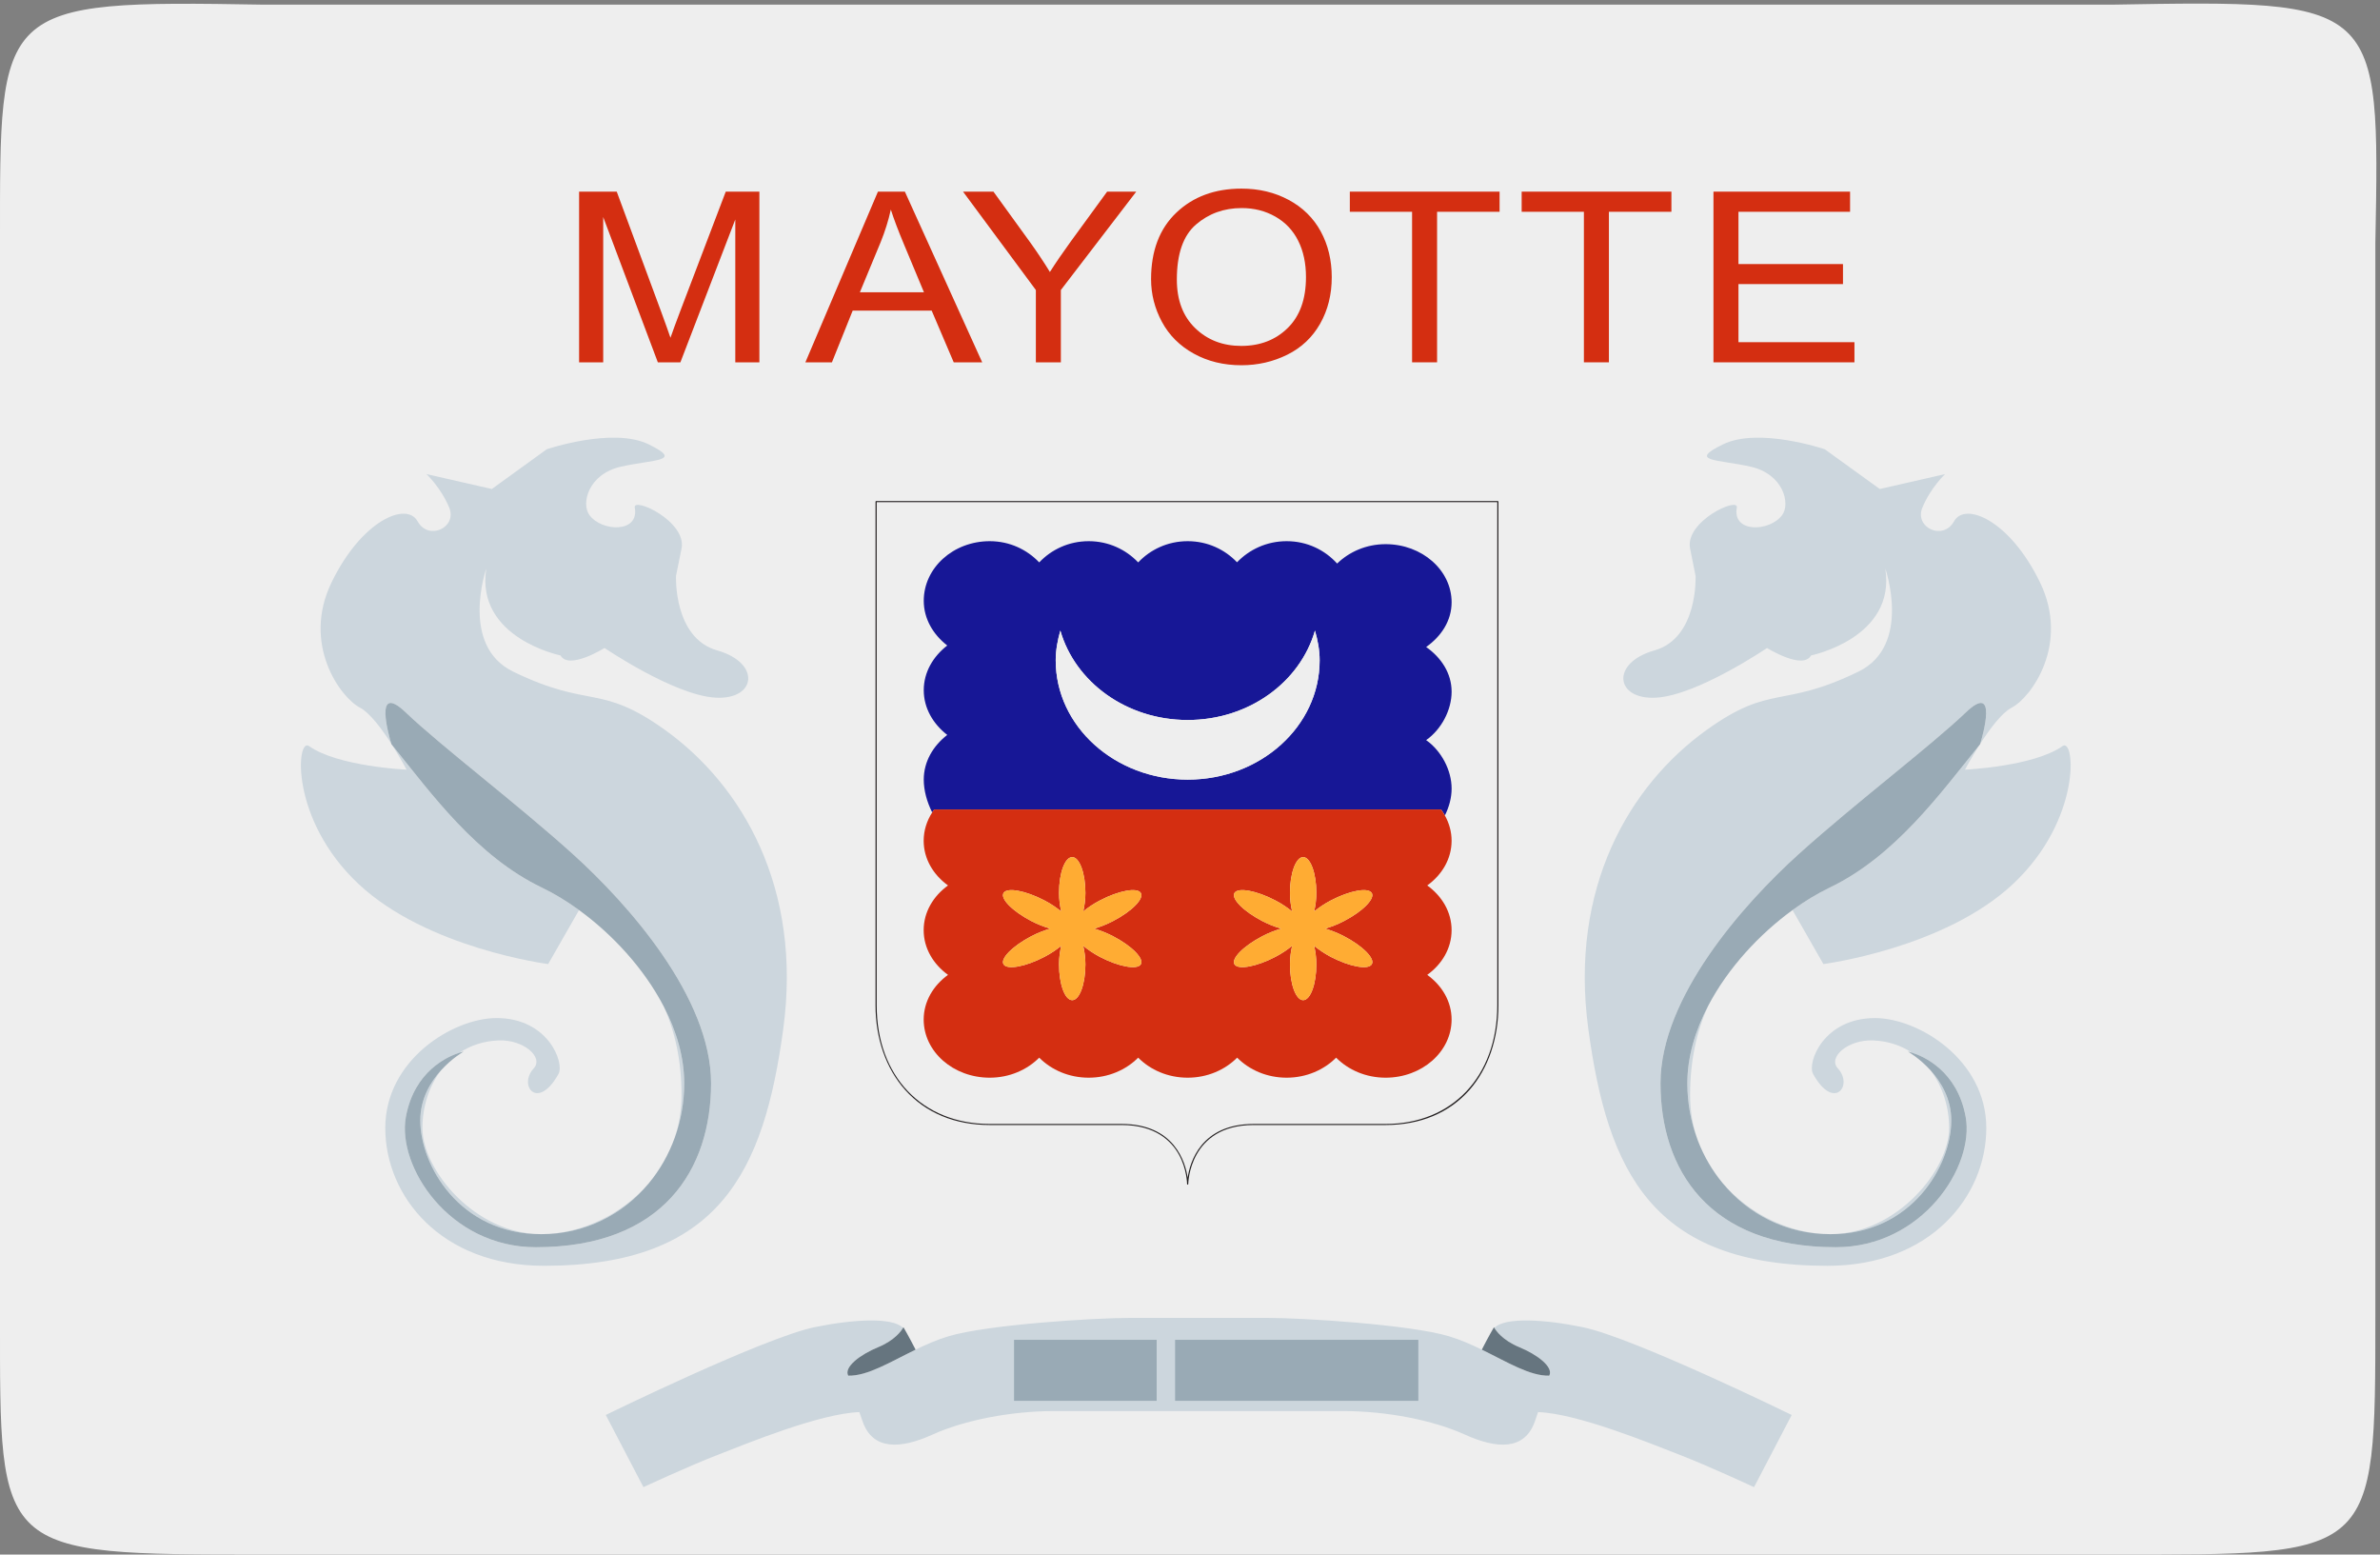 <?xml version="1.0" encoding="UTF-8"?>
<svg width="513px" height="335px" viewBox="0 0 513 335" version="1.1" xmlns="http://www.w3.org/2000/svg" xmlns:xlink="http://www.w3.org/1999/xlink">
    <rect x="0" y="0" width="513" height="335" fill="#808080" stroke="none"/>
    <!-- Generator: Sketch 52.5 (67469) - http://www.bohemiancoding.com/sketch -->
    <title>mayotte</title>
    <desc>Created with Sketch.</desc>
    <g id="menu" stroke="none" stroke-width="1" fill="none" fill-rule="evenodd">
        <g id="mayotte" transform="translate(-1, 0)">
            <g id="Group" transform="translate(257, 167.823) scale(-1, 1) rotate(-180) translate(-257, -167.823) translate(0, 0.323)">
                <path d="M456.111,334.319 L57.889,334.319 C-8.05799871e-13,335.323 1,334.319 1,282.935 L1,51.71 C0.999,0.325 1.41664458e-13,0.326 57.889,0.326 L456.111,0.326 C513,0.326 513,-0.677 513,51.71 L513,282.935 C514,335.323 514,335.323 456.111,334.319 Z" id="Path" fill="#EEEEEE"></path>
                <g transform="translate(124.75, 256.29)" fill="#D42E11">
                    <path d="M1.073,0.954 L1.073,37.736 L9.184,37.736 L18.823,11.692 C19.711,9.267 20.36,7.453 20.766,6.248 C21.229,7.586 21.951,9.55 22.934,12.144 L32.684,37.736 L39.934,37.736 L39.934,0.954 L34.739,0.954 L34.739,31.739 L22.906,0.954 L18.045,0.954 L6.268,32.265 L6.268,0.954 L1.073,0.954 Z" id="Path"></path>
                    <path d="M49.847,0.954 L65.486,37.736 L71.293,37.736 L87.959,0.954 L81.82,0.954 L77.07,12.094 L60.042,12.094 L55.57,0.954 L49.847,0.954 Z M61.597,16.057 L75.404,16.057 L71.154,26.243 C69.858,29.338 68.895,31.879 68.265,33.87 C67.746,31.511 67.015,29.17 66.07,26.845 L61.597,16.057 Z" id="Shape" fill-rule="nonzero"></path>
                    <path d="M99.525,0.954 L99.525,16.535 L83.83,37.736 L90.386,37.736 L98.414,26.646 C99.895,24.572 101.275,22.498 102.552,20.424 C103.775,22.348 105.256,24.514 106.998,26.922 L114.886,37.736 L121.164,37.736 L104.914,16.535 L104.914,0.954 L99.525,0.954 Z" id="Path"></path>
                    <path d="M124.36,18.867 C124.36,24.972 126.175,29.752 129.804,33.206 C133.434,36.66 138.119,38.387 143.859,38.387 C147.618,38.387 151.007,37.575 154.026,35.954 C157.044,34.332 159.345,32.069 160.929,29.167 C162.511,26.265 163.304,22.974 163.304,19.294 C163.304,15.564 162.471,12.227 160.804,9.283 C159.136,6.34 156.776,4.11 153.721,2.597 C150.665,1.083 147.369,0.326 143.833,0.326 C139.999,0.326 136.572,1.163 133.554,2.835 C130.535,4.507 128.248,6.791 126.692,9.684 C125.138,12.579 124.36,15.639 124.36,18.867 Z M129.915,18.793 C129.915,14.36 131.234,10.868 133.873,8.318 C136.511,5.767 139.821,4.491 143.804,4.491 C147.86,4.491 151.197,5.78 153.817,8.355 C156.438,10.93 157.749,14.585 157.749,19.319 C157.749,22.313 157.189,24.926 156.067,27.159 C154.947,29.392 153.309,31.123 151.151,32.352 C148.993,33.582 146.572,34.197 143.886,34.197 C140.071,34.197 136.79,33.014 134.04,30.646 C131.29,28.28 129.915,24.328 129.915,18.793 Z" id="Shape" fill-rule="nonzero"></path>
                    <polygon id="Path" points="180.619 0.954 180.619 33.395 167.201 33.395 167.201 37.736 199.48 37.736 199.48 33.395 186.007 33.395 186.007 0.954"></polygon>
                    <polygon id="Path" points="217.654 0.954 217.654 33.395 204.238 33.395 204.238 37.736 236.516 37.736 236.516 33.395 223.044 33.395 223.044 0.954"></polygon>
                    <polygon id="Path" points="245.581 0.954 245.581 37.736 275.025 37.736 275.025 33.395 250.969 33.395 250.969 22.129 273.498 22.129 273.498 17.814 250.969 17.814 250.969 5.294 275.969 5.294 275.969 0.953 245.581 0.953"></polygon>
                </g>
                <g transform="translate(64.75, 14.677)">
                    <path d="M149.58,78.214 L178.024,78.214 C185.303,78.214 188.745,74.759 190.352,71.861 C192.1,68.71 192.121,65.512 192.121,65.48 C192.121,65.418 192.178,65.368 192.246,65.368 C192.315,65.368 192.371,65.418 192.371,65.48 C192.371,65.608 192.532,78.214 206.469,78.214 L234.912,78.214 C242.396,78.214 248.65,80.832 253,85.784 C257.016,90.359 259.23,96.835 259.23,104.018 L259.23,212.553 C259.23,212.615 259.174,212.666 259.105,212.666 L125.09,212.666 C125.021,212.666 124.965,212.615 124.965,212.553 L124.965,104.018 C124.965,96.862 127.233,90.386 131.35,85.783 C135.78,80.832 142.084,78.214 149.58,78.214 Z M125.215,212.44 L258.981,212.44 L258.981,104.018 C258.981,88.718 249.309,78.44 234.915,78.44 L206.471,78.44 C195.081,78.44 192.732,70.167 192.249,66.841 C191.765,70.167 189.416,78.44 178.026,78.44 L149.583,78.44 C135.009,78.44 125.216,88.719 125.216,104.018 L125.215,212.44 Z" id="Shape" fill="#231F20" fill-rule="nonzero"></path>
                    <path d="M246.864,146.218 C247.169,145.802 247.441,145.366 247.69,144.919 C248.609,146.762 249.139,148.748 249.139,150.715 C249.139,154.671 246.92,158.859 243.649,161.158 C246.92,163.444 249.139,167.632 249.139,171.589 C249.139,175.545 246.92,178.925 243.649,181.223 C246.92,183.523 249.139,186.901 249.139,190.857 C249.139,197.768 242.768,203.382 234.916,203.382 C230.735,203.382 227.065,201.724 224.463,199.206 C221.86,202.084 218.049,204.024 213.583,204.024 C209.245,204.024 205.504,202.2 202.887,199.476 C200.285,202.212 196.559,204.024 192.249,204.024 C187.925,204.024 184.185,202.2 181.583,199.451 C178.965,202.201 175.225,204.024 170.916,204.024 C166.593,204.024 162.852,202.2 160.25,199.451 C157.632,202.201 153.893,204.024 149.584,204.024 C141.719,204.024 135.361,198.282 135.361,191.178 C135.361,187.286 137.395,183.907 140.424,181.544 C137.395,179.193 135.361,175.814 135.361,171.91 C135.361,168.018 137.395,164.639 140.424,162.276 C137.395,159.925 135.361,156.547 135.361,152.642 C135.361,150.358 136.024,147.881 137.181,145.57 C137.322,145.79 137.468,146.008 137.623,146.219 L246.864,146.218 Z M192.25,165.491 C205.491,165.491 216.512,173.699 219.685,184.76 C220.282,182.692 220.695,180.573 220.695,178.337 C220.695,164.156 207.966,152.645 192.25,152.645 C176.549,152.645 163.805,164.155 163.805,178.337 C163.805,180.573 164.218,182.692 164.8,184.76 C167.986,173.699 179.009,165.491 192.25,165.491 Z" id="Shape" fill="#171796" fill-rule="nonzero"></path>
                    <path d="M135.346,100.935 C135.346,94.025 141.718,88.411 149.583,88.411 C153.849,88.411 157.632,90.107 160.249,92.727 C162.851,90.107 166.635,88.411 170.915,88.411 C175.181,88.411 178.965,90.107 181.581,92.727 C184.184,90.107 187.968,88.411 192.248,88.411 C196.514,88.411 200.298,90.107 202.914,92.727 C205.516,90.107 209.3,88.411 213.58,88.411 C217.846,88.411 221.63,90.107 224.246,92.727 C226.849,90.107 230.632,88.411 234.912,88.411 C242.764,88.411 249.135,94.025 249.135,100.935 C249.135,104.841 247.072,108.271 243.887,110.57 C247.074,112.869 249.135,116.299 249.135,120.204 C249.135,124.108 247.072,127.539 243.887,129.838 C247.074,132.137 249.135,135.566 249.135,139.472 C249.135,141.43 248.602,143.274 247.686,144.917 C247.436,145.364 247.164,145.8 246.86,146.215 L137.619,146.215 C137.464,146.004 137.319,145.786 137.178,145.566 C136.024,143.768 135.344,141.692 135.344,139.472 C135.344,135.566 137.42,132.136 140.591,129.838 C137.42,127.538 135.344,124.108 135.344,120.204 C135.344,116.299 137.42,112.868 140.591,110.57 C137.424,108.271 135.346,104.841 135.346,100.935 Z M176.166,118.9 C180.248,116.78 182.921,114.057 182.14,112.823 C181.344,111.603 177.404,112.322 173.322,114.442 C171.9,115.2 170.734,116.009 169.739,116.819 C170.009,115.637 170.208,114.327 170.208,112.824 C170.208,108.56 168.928,105.116 167.363,105.116 C165.784,105.116 164.518,108.559 164.518,112.824 C164.518,114.327 164.716,115.638 164.986,116.819 C163.991,116.023 162.825,115.2 161.387,114.455 C157.306,112.322 153.352,111.603 152.57,112.823 C151.787,114.044 154.461,116.767 158.544,118.9 C159.98,119.645 161.345,120.158 162.611,120.531 C161.345,120.904 159.98,121.417 158.544,122.162 C154.463,124.295 151.789,127.005 152.57,128.239 C153.352,129.459 157.306,128.74 161.387,126.607 C162.824,125.862 163.99,125.04 164.986,124.243 C164.716,125.425 164.518,126.735 164.518,128.238 C164.518,132.502 165.784,135.946 167.363,135.946 C168.928,135.946 170.208,132.503 170.208,128.238 C170.208,126.735 170.009,125.424 169.739,124.243 C170.734,125.053 171.886,125.862 173.322,126.607 C177.404,128.74 181.344,129.459 182.14,128.239 C182.923,127.006 180.249,124.283 176.166,122.162 C174.73,121.417 173.379,120.904 172.113,120.531 C173.379,120.158 174.73,119.645 176.166,118.9 Z M231.917,112.823 C231.121,111.603 227.181,112.322 223.1,114.442 C221.678,115.2 220.511,116.009 219.516,116.806 C219.786,115.624 219.985,114.315 219.985,112.824 C219.985,108.56 218.705,105.116 217.14,105.116 C215.575,105.116 214.295,108.559 214.295,112.824 C214.295,114.327 214.494,115.638 214.764,116.819 C213.769,116.023 212.602,115.2 211.165,114.455 C207.084,112.322 203.13,111.603 202.347,112.823 C201.565,114.044 204.239,116.767 208.321,118.9 C209.757,119.645 211.109,120.158 212.389,120.531 C211.109,120.904 209.757,121.417 208.321,122.162 C204.24,124.295 201.566,127.005 202.347,128.239 C203.13,129.459 207.084,128.74 211.165,126.607 C212.601,125.862 213.768,125.04 214.764,124.243 C214.494,125.425 214.295,126.735 214.295,128.238 C214.295,132.502 215.575,135.946 217.14,135.946 C218.705,135.946 219.985,132.503 219.985,128.238 C219.985,126.747 219.786,125.424 219.516,124.243 C220.511,125.053 221.678,125.862 223.1,126.607 C227.181,128.74 231.121,129.459 231.917,128.239 C232.7,127.006 230.026,124.283 225.944,122.162 C224.521,121.417 223.156,120.904 221.89,120.531 C223.156,120.158 224.521,119.645 225.944,118.9 C230.026,116.779 232.714,114.056 231.917,112.823 Z" id="Shape" fill="#D42E11" fill-rule="nonzero"></path>
                    <path d="M163.805,178.337 C163.805,164.156 176.548,152.645 192.25,152.645 C207.965,152.645 220.695,164.155 220.695,178.337 C220.695,180.573 220.282,182.692 219.685,184.76 C216.514,173.7 205.491,165.491 192.25,165.491 C179.009,165.491 167.986,173.699 164.801,184.76 C164.218,182.692 163.805,180.572 163.805,178.337 Z" id="Path" fill="#EEEEEE"></path>
                    <g transform="translate(151.25, 105)" fill="#FFAC33" id="Path">
                        <path d="M30.89,23.238 C30.094,24.458 26.154,23.739 22.073,21.606 C20.636,20.861 19.484,20.052 18.489,19.242 C18.759,20.424 18.957,21.734 18.957,23.237 C18.957,27.501 17.677,30.945 16.113,30.945 C14.534,30.945 13.268,27.502 13.268,23.237 C13.268,21.734 13.466,20.423 13.736,19.242 C12.741,20.038 11.575,20.861 10.137,21.606 C6.056,23.739 2.103,24.458 1.32,23.238 C0.537,22.005 3.211,19.294 7.294,17.161 C8.73,16.416 10.095,15.902 11.361,15.53 C10.095,15.157 8.73,14.644 7.294,13.898 C3.212,11.766 0.539,9.042 1.32,7.822 C2.103,6.601 6.056,7.321 10.137,9.453 C11.574,10.199 12.74,11.02 13.736,11.818 C13.466,10.635 13.268,9.326 13.268,7.823 C13.268,3.559 14.534,0.115 16.113,0.115 C17.677,0.115 18.957,3.558 18.957,7.823 C18.957,9.326 18.759,10.637 18.489,11.818 C19.484,11.008 20.65,10.199 22.073,9.441 C26.154,7.322 30.094,6.601 30.89,7.822 C31.672,9.055 28.999,11.778 24.916,13.898 C23.48,14.644 22.129,15.157 20.863,15.53 C22.129,15.902 23.48,16.416 24.916,17.161 C28.997,19.282 31.671,22.005 30.89,23.238 Z"></path>
                        <path d="M74.694,13.9 C73.271,14.645 71.906,15.158 70.64,15.531 C71.906,15.904 73.271,16.417 74.694,17.162 C78.775,19.282 81.449,22.005 80.668,23.239 C79.871,24.459 75.931,23.74 71.85,21.607 C70.427,20.862 69.261,20.053 68.266,19.243 C68.536,20.425 68.735,21.749 68.735,23.238 C68.735,27.502 67.455,30.946 65.89,30.946 C64.325,30.946 63.045,27.503 63.045,23.238 C63.045,21.735 63.244,20.424 63.514,19.243 C62.519,20.039 61.352,20.862 59.915,21.607 C55.834,23.74 51.88,24.459 51.097,23.239 C50.315,22.006 52.989,19.295 57.071,17.162 C58.508,16.417 59.859,15.904 61.139,15.531 C59.859,15.158 58.508,14.645 57.071,13.9 C52.99,11.767 50.316,9.044 51.097,7.823 C51.88,6.603 55.834,7.322 59.915,9.455 C61.351,10.2 62.517,11.022 63.514,11.819 C63.244,10.637 63.045,9.327 63.045,7.824 C63.045,3.56 64.325,0.116 65.89,0.116 C67.455,0.116 68.735,3.559 68.735,7.824 C68.735,9.315 68.536,10.624 68.266,11.806 C69.261,11.01 70.427,10.201 71.85,9.442 C75.931,7.323 79.871,6.603 80.668,7.823 C81.464,9.056 78.776,11.779 74.694,13.9 Z"></path>
                    </g>
                    <path d="M111.861,34.653 C100.91,32.405 66.82,15.732 66.82,15.732 L74.941,0.176 C74.941,0.176 84.655,4.71 91.226,7.242 C97.296,9.604 112.972,16.048 121.484,16.35 C121.699,15.723 121.933,15.048 122.191,14.31 C124.381,8.093 130.34,8.375 137.21,11.485 C144.094,14.606 154.106,16.572 163.507,16.572 L194.469,16.572 L194.781,16.572 L225.757,16.572 C235.159,16.572 245.171,14.606 252.04,11.485 C258.924,8.376 264.869,8.093 267.072,14.31 C267.33,15.048 267.562,15.723 267.776,16.35 C276.293,16.053 291.955,9.604 298.04,7.242 C304.611,4.711 314.325,0.176 314.325,0.176 L322.446,15.732 C322.446,15.732 288.355,32.405 277.376,34.653 C269.42,36.298 260.636,36.892 258.356,34.49 C258.692,33.914 260.114,31.822 263.774,30.318 C267.5,28.789 271.184,26.078 270.188,24.203 C270.188,24.202 270.186,24.202 270.186,24.201 C266.036,24.092 261.151,27.128 255.651,29.809 C253.405,30.904 251.059,31.941 248.614,32.679 C240.151,35.222 217.012,36.648 209.489,36.648 L194.782,36.648 L194.47,36.648 L179.764,36.648 C172.255,36.648 149.115,35.222 140.653,32.679 C138.202,31.941 135.852,30.904 133.602,29.809 C128.095,27.128 123.21,24.094 119.081,24.201 C119.081,24.202 119.08,24.202 119.08,24.203 C118.085,26.078 121.767,28.789 125.494,30.318 C129.157,31.824 130.567,33.918 130.899,34.492 C128.616,36.892 119.836,36.297 111.861,34.653 Z M194.781,30.609 L236.722,30.609 L236.722,20.089 L194.781,20.089 L194.781,30.609 Z M157.904,30.609 L182.494,30.609 L182.494,20.089 L157.904,20.089 L157.904,30.609 Z" id="Shape" fill="#CCD6DD" fill-rule="nonzero"></path>
                    <g transform="translate(118.75, 23.71)" fill="#66757F" id="Path">
                        <path d="M6.741,6.608 C3.015,5.08 -0.669,2.369 0.328,0.493 C0.328,0.492 0.329,0.492 0.329,0.491 C4.459,0.384 9.344,3.418 14.85,6.099 C13.464,8.829 12.23,10.938 12.23,10.938 C12.23,10.938 12.201,10.879 12.145,10.783 C11.815,10.209 10.405,8.114 6.741,6.608 Z"></path>
                        <path d="M151.435,0.491 C151.435,0.492 151.436,0.492 151.436,0.493 C152.431,2.369 148.749,5.08 145.023,6.608 C141.363,8.113 139.941,10.204 139.605,10.78 C139.548,10.877 139.519,10.937 139.519,10.937 C139.519,10.937 138.285,8.829 136.9,6.099 C142.4,3.418 147.284,0.383 151.435,0.491 Z"></path>
                    </g>
                    <g transform="translate(153.75, 18.065)" fill="#99AAB5" id="Rectangle">
                        <rect x="1.075" y="0.711" width="30.738" height="13.151"></rect>
                        <rect x="35.788" y="0.711" width="52.426" height="13.151"></rect>
                    </g>
                    <g transform="translate(0, 47.419)" fill="#CCD6DD" id="Path">
                        <path d="M2.851,112.458 C0.135,114.386 -1.301,96.658 13.518,82.746 C28.323,68.834 54.406,65.48 54.406,65.48 L61.061,77.113 C58.399,79.047 55.694,80.682 53.065,81.945 C38.955,88.713 29.229,102.202 20.826,112.601 C22.609,109.793 23.885,107.371 23.885,107.371 C23.885,107.371 9.066,108.039 2.851,112.458 Z"></path>
                        <path d="M52.924,7.272 C62.365,7.272 70.524,11.534 76.069,18.203 C70.091,11.273 61.211,7.277 52.928,7.277 C38.705,7.277 27.299,21.047 27.299,30.155 C27.299,34.592 28.672,39.087 31.311,42.579 C29.044,40.076 26.84,36.45 26.84,31.77 C26.84,22.135 35.288,7.272 52.924,7.272 Z"></path>
                        <path d="M79.324,56.32 C81.797,50.783 83.15,44.537 83.15,37.246 C83.15,33.978 82.627,30.922 81.699,28.099 C83.01,31.748 83.729,35.695 83.729,39.797 C83.729,45.423 82.056,51.046 79.324,56.32 Z"></path>
                        <path d="M23.74,119.674 C31.293,112.455 47.733,100.007 59.736,89.165 C71.74,78.323 89.517,58.258 89.517,39.798 C89.517,21.326 79.291,4.46 51.744,4.46 C33.07,4.46 21.764,21.878 23.74,32.567 C25.567,42.49 32.821,45.598 35.325,46.386 C37.653,47.933 40.465,48.904 43.741,49.026 C49.06,49.231 53.513,45.416 51.294,43.001 C47.88,39.302 52.161,33.74 56.627,41.795 C57.964,44.21 54.409,53.844 43.288,53.844 C33.958,53.844 19.295,44.877 19.295,30.155 C19.295,15.446 31.299,0.456 53.514,0.456 C91.445,0.456 100.916,20.92 105.069,51.429 C109.221,81.951 96.18,104.02 79.596,115.928 C65.559,125.999 63.496,120.411 46.843,128.504 C35.294,134.131 41.069,150.728 41.069,150.728 C38.708,135.737 57.069,131.986 57.069,131.986 C58.846,128.775 66.555,133.592 66.555,133.592 C66.555,133.592 81.516,123.43 90.406,122.891 C99.295,122.351 100.334,130.38 90.847,133.064 C81.375,135.737 81.959,149.121 81.959,149.121 L83.154,155.005 C84.334,160.888 72.629,166.245 73.07,163.843 C74.094,158.32 65.959,158.614 63.299,162.237 C61.479,164.678 63,171.063 70.111,172.669 C77.222,174.274 83.736,173.734 76.043,177.486 C68.334,181.237 54.111,176.42 54.111,176.42 L42.264,167.852 L28.184,171.063 C28.184,171.063 31.299,168.122 33.076,163.844 C34.854,159.566 28.625,156.611 26.264,160.889 C23.889,165.167 14.26,161.159 7.746,147.787 C1.219,134.401 9.666,122.892 13.819,120.747 C15.957,119.641 18.564,116.128 20.589,112.979 C20.181,114.307 16.593,126.518 23.74,119.674 Z"></path>
                    </g>
                    <path d="M53.066,129.365 C55.695,128.101 58.4,126.466 61.062,124.532 C68.218,119.335 75.064,111.963 79.325,103.739 C82.058,98.465 83.73,92.843 83.73,87.218 C83.73,83.116 83.011,79.169 81.7,75.52 C80.388,71.869 78.478,68.519 76.07,65.624 C70.524,58.956 62.366,54.693 52.925,54.693 C35.29,54.693 26.841,69.555 26.841,79.189 C26.841,83.868 29.046,87.494 31.312,89.999 C33.714,92.65 36.185,94.039 36.185,94.039 C36.185,94.039 35.862,93.975 35.325,93.806 C32.821,93.018 25.567,89.909 23.74,79.986 C21.762,69.299 33.07,51.879 51.744,51.879 C79.293,51.879 89.517,68.746 89.517,87.218 C89.517,105.677 71.74,125.743 59.736,136.585 C47.733,147.427 31.291,159.874 23.74,167.093 C16.594,173.938 20.181,161.727 20.587,160.396 C20.61,160.32 20.625,160.273 20.625,160.273 C20.691,160.19 20.76,160.105 20.826,160.022 C29.229,149.622 38.955,136.132 53.066,129.365 Z" id="Path" fill="#99AAB5"></path>
                    <g transform="translate(277.5, 47.419)" fill="#CCD6DD" id="Path">
                        <path d="M103.33,112.458 C97.115,108.039 82.295,107.371 82.295,107.371 C82.295,107.371 83.574,109.797 85.361,112.61 C76.957,102.21 67.229,88.714 53.115,81.945 C50.486,80.682 47.781,79.047 45.119,77.113 L51.774,65.48 C51.774,65.48 77.843,68.834 92.662,82.746 C107.483,96.658 106.046,114.385 103.33,112.458 Z"></path>
                        <path d="M24.586,27.813 C23.598,30.713 23.045,33.868 23.045,37.246 C23.045,44.611 24.426,50.91 26.948,56.489 C24.163,51.165 22.453,45.483 22.453,39.797 C22.453,35.588 23.207,31.541 24.586,27.813 Z"></path>
                        <path d="M24.756,27.346 C24.77,27.311 24.782,27.275 24.796,27.24 C24.782,27.275 24.769,27.31 24.756,27.346 Z"></path>
                        <path d="M82.441,32.566 C84.418,21.878 73.111,4.459 54.438,4.459 C26.889,4.459 16.664,21.325 16.664,39.797 C16.664,58.257 34.441,78.322 46.445,89.164 C58.449,100.006 74.89,112.454 82.441,119.673 C89.597,126.527 85.99,114.273 85.593,112.97 C87.62,116.12 90.231,119.637 92.379,120.743 C96.517,122.888 104.965,134.399 98.438,147.784 C91.938,161.156 82.295,165.164 79.935,160.886 C77.56,156.608 71.33,159.563 73.109,163.841 C74.886,168.119 78.001,171.06 78.001,171.06 L63.935,167.849 L52.074,176.417 C52.074,176.417 37.851,181.235 30.157,177.483 C22.449,173.732 28.962,174.272 36.074,172.665 C43.185,171.06 44.706,164.675 42.886,162.234 C40.226,158.611 32.106,158.316 33.115,163.84 C33.556,166.242 21.851,160.885 23.046,155.001 L24.226,149.118 C24.226,149.118 24.824,135.732 15.338,133.061 C5.851,130.376 6.89,122.348 15.779,122.887 C24.668,123.427 39.63,133.588 39.63,133.588 C39.63,133.588 47.339,128.771 49.116,131.983 C49.116,131.983 67.491,135.733 65.116,150.725 C65.116,150.725 70.89,134.128 59.343,128.501 C42.689,120.408 40.626,125.995 26.602,115.925 C10.005,104.017 -3.036,81.947 1.116,51.425 C5.269,20.916 14.741,0.453 52.671,0.453 C74.886,0.453 86.89,15.444 86.89,30.152 C86.89,44.873 72.228,53.84 62.898,53.84 C51.776,53.84 48.22,44.206 49.557,41.791 C54.024,33.737 58.304,39.299 54.891,42.998 C52.672,45.413 57.124,49.228 62.444,49.023 C65.72,48.901 68.532,47.93 70.86,46.383 C73.361,45.597 80.614,42.489 82.441,32.566 Z"></path>
                        <path d="M53.271,7.272 C70.892,7.272 79.34,22.135 79.34,31.769 C79.34,36.447 77.135,40.074 74.869,42.577 C77.507,39.085 78.881,34.59 78.881,30.154 C78.881,21.046 67.489,7.275 53.267,7.275 C44.913,7.275 35.947,11.34 29.97,18.382 C35.52,11.612 43.74,7.272 53.271,7.272 Z"></path>
                    </g>
                    <path d="M362.861,160.029 C362.926,160.109 362.991,160.192 363.056,160.272 C363.056,160.272 363.071,160.318 363.092,160.39 C363.49,161.692 367.099,173.947 359.941,167.093 C352.389,159.874 335.949,147.427 323.945,136.585 C311.941,125.743 294.164,105.677 294.164,87.218 C294.164,68.746 304.39,51.879 331.938,51.879 C350.611,51.879 361.918,69.298 359.941,79.986 C358.114,89.909 350.861,93.018 348.356,93.806 C347.82,93.975 347.496,94.039 347.496,94.039 C347.496,94.039 349.967,92.65 352.369,89.997 C354.636,87.494 356.84,83.868 356.84,79.189 C356.84,69.555 348.392,54.693 330.771,54.693 C321.239,54.693 313.02,59.033 307.47,65.802 C305.317,68.427 303.564,71.414 302.296,74.661 C302.283,74.696 302.27,74.731 302.256,74.767 C302.196,74.92 302.144,75.078 302.086,75.233 C300.707,78.961 299.951,83.009 299.951,87.218 C299.951,92.904 301.661,98.586 304.446,103.909 C308.714,112.065 315.514,119.373 322.619,124.533 C325.281,126.467 327.986,128.102 330.615,129.366 C344.729,136.134 354.457,149.63 362.861,160.029 Z" id="Path" fill="#99AAB5"></path>
                </g>
            </g>
        </g>
    </g>
</svg>